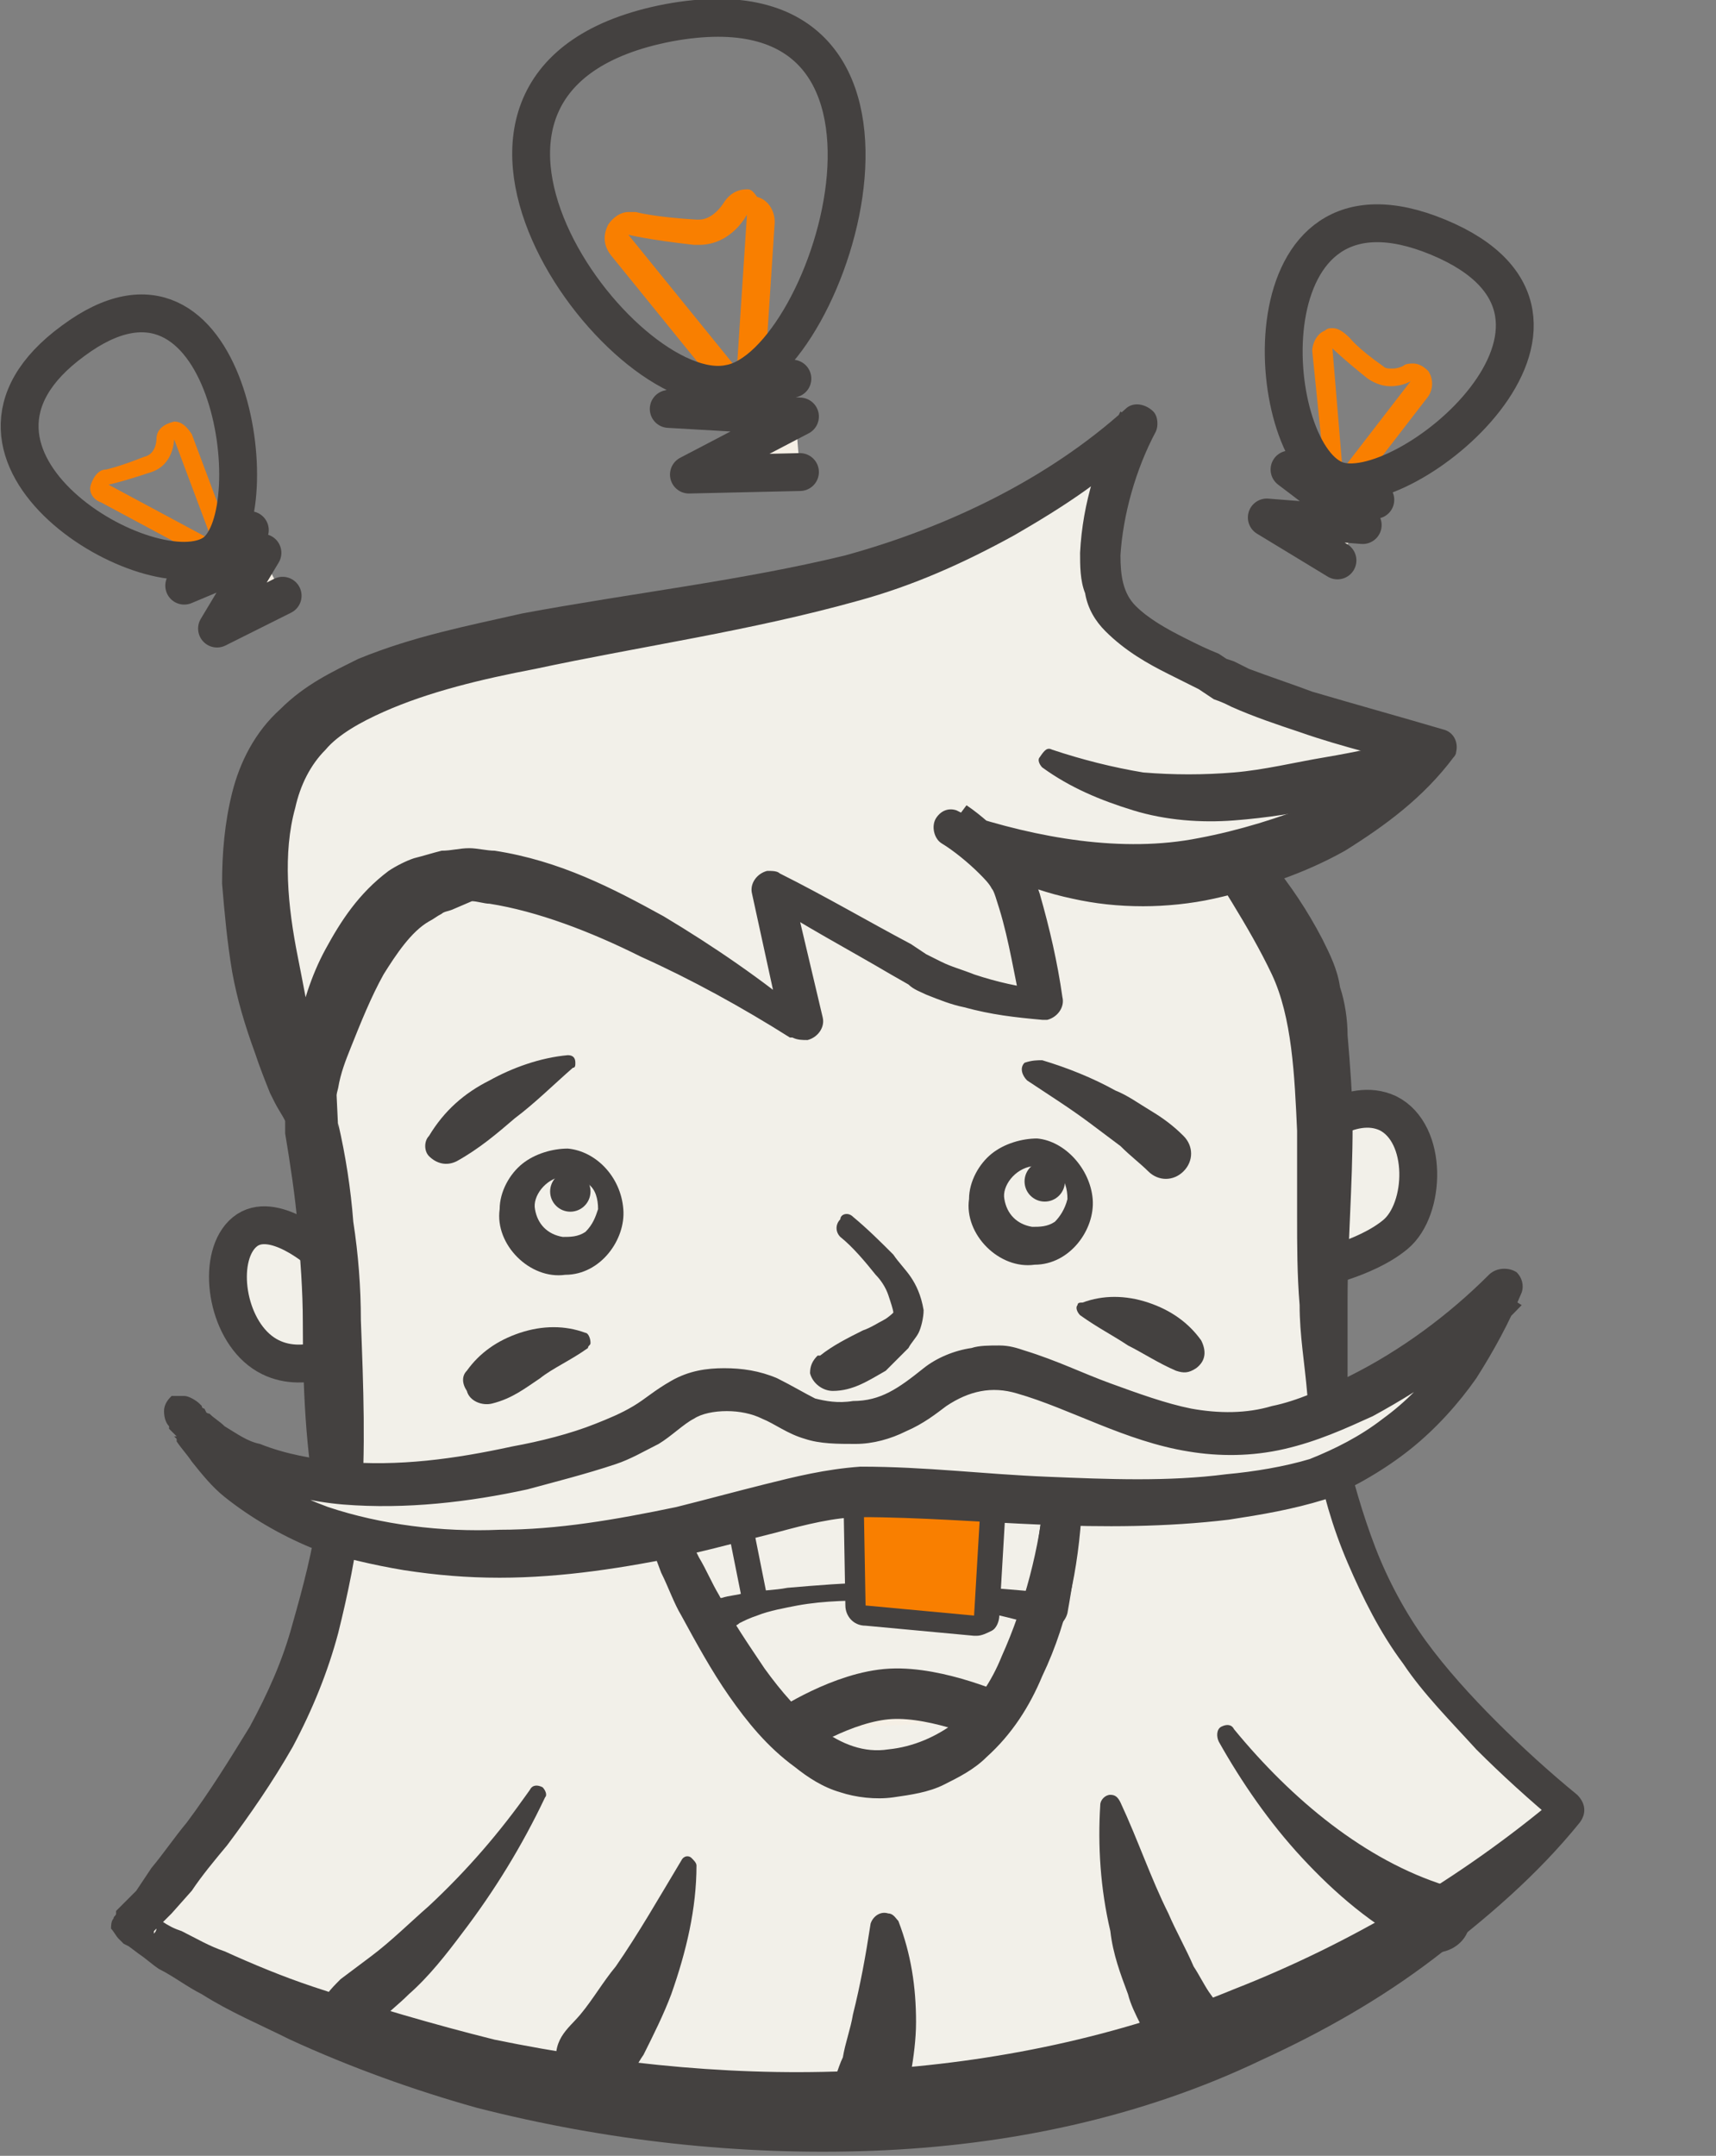 <?xml version="1.0" encoding="utf-8"?>
<!-- Generator: Adobe Illustrator 23.0.4, SVG Export Plug-In . SVG Version: 6.00 Build 0)  -->
<svg version="1.1" id="Layer_1" xmlns="http://www.w3.org/2000/svg" xmlns:xlink="http://www.w3.org/1999/xlink" x="0px" y="0px"
	 viewBox="0 0 68 85.4" style="enable-background:new 0 0 68 85.4;" xml:space="preserve">
<rect x="0" y="0" width="68" height="85.4" fill="#808080" stroke="none"/>
<style type="text/css">
	.st0{fill:#F2F0E9;stroke:#444140;stroke-width:1.5;stroke-linejoin:round;stroke-miterlimit:10;}
	.st1{fill:#F2F0E9;}
	.st2{fill:#444140;}
	.st3{fill:#F5EFE5;stroke:#444140;stroke-width:1.127;stroke-miterlimit:10;}
	.st4{fill:#F97F00;}
	.st5{fill:none;stroke:#444140;stroke-width:1.5;stroke-miterlimit:10;}
	.st6{fill:#F5EFE5;stroke:#444140;stroke-width:1.5;stroke-linecap:round;stroke-linejoin:round;stroke-miterlimit:10;}
	.st7{fill:#F5EFE5;stroke:#444140;stroke-width:2;stroke-linejoin:round;stroke-miterlimit:10;}
	.st8{fill:none;stroke:#444140;stroke-linejoin:round;stroke-miterlimit:10;}
</style>
<g>
	<path class="st0" d="M12.7,49.6c0,0-1.9-1.7-3-0.8s-0.8,3.6,0.6,4.7s3.2,0.1,3.2,0.1L12.7,49.6z"/>
	<path class="st0" d="M51.8,45c0,0,1.7-1.6,3.2-0.9c1.6,0.8,1.5,3.8,0.3,4.8S52,50.3,52,50.3L51.8,45z"/>
</g>
<g>
	<path class="st1" d="M53,58.5c0,0-0.6-5.6-0.5-9.3s0.3-7.9-0.6-10.4s-4.4-6.6-4.4-6.6L34,29.5l-14.8,2.3l-7.1,6.5l0.1,6.5
		c0,0,0.5,2.6,0.8,5.9s0.4,9.4,0.4,9.4L53,58.5z"/>
	<path class="st2" d="M52.4,58c-0.1,0.1-0.2,0.3-0.2,0.4c0,0.1,0,0.1,0,0.1l0,0v-0.1v-0.2l-0.1-0.4L52,56.9l-0.2-1.7
		c-0.1-1.2-0.3-2.3-0.3-3.5c-0.1-1.2-0.1-2.4-0.1-3.5s0-2.3,0-3.4c-0.1-2.2-0.2-4.5-1-6.2c-0.9-1.9-2.2-3.8-3.4-5.8l0,0l0.4,0.2
		l-13.5-2.7h0.3l-14.7,2.2l0.4-0.2l-7.1,6.5l0,0l0.2-0.6c0.2,2.2,0.3,4.3,0.4,6.5v-0.2c0.3,1.3,0.5,2.6,0.6,3.9
		c0.2,1.3,0.3,2.6,0.3,3.9c0.1,2.6,0.2,5.1,0,7.7l0,0l-0.8-0.7C26.3,58.8,39.3,58.4,52.4,58z M53.5,59c-13.3,0.6-26.8,1.3-40.2,1.8
		h-0.7l0-0.8l0,0c-0.5-2.5-0.6-5.1-0.6-7.6c0-1.3-0.1-2.5-0.2-3.8c-0.1-1.2-0.3-2.5-0.5-3.7v-0.1v-0.1c0-2.2,0-4.3,0.1-6.5v-0.4
		l0.2-0.2l0,0l7.1-6.5l0.2-0.2h0.2l14.7-2.2h0.1H34l13.5,2.7h0.2l0.2,0.2l0,0c1.8,1.6,3.3,3.3,4.5,5.6c0.3,0.6,0.6,1.2,0.7,1.9
		c0.2,0.6,0.3,1.3,0.3,1.9c0.1,1.2,0.2,2.4,0.2,3.6c0,2.4-0.2,4.7-0.2,6.9c0,1.1,0,2.3,0,3.4l0.1,1.7v0.9v0.4v0.2v0.1v0.1
		C53.7,58.7,53.6,58.9,53.5,59z"/>
</g>
<path class="st3" d="M28.3,14.7"/>
<g>
	<path class="st4" d="M29.6,8.5l-0.4,6.1l-4.3-5.3c0,0,0.8,0.2,2.6,0.4c0.1,0,0.1,0,0.2,0C29,9.7,29.6,8.5,29.6,8.5 M29.6,7.5
		c-0.4,0-0.7,0.2-0.9,0.5c0,0-0.4,0.7-1,0.7h-0.1c-1.7-0.1-2.4-0.3-2.4-0.3c-0.1,0-0.2,0-0.3,0c-0.3,0-0.6,0.2-0.8,0.5
		c-0.2,0.4-0.2,0.8,0.1,1.2l4.3,5.3c0.2,0.2,0.5,0.4,0.8,0.4c0.1,0,0.2,0,0.3,0c0.4-0.1,0.7-0.5,0.7-0.9l0.4-6.1
		c0-0.5-0.3-0.9-0.7-1C29.8,7.5,29.7,7.5,29.6,7.5L29.6,7.5z"/>
</g>
<path class="st5" d="M26.5,0.9c11.4-2.1,6.5,13.6,2.4,14.3C24.6,16.1,15,3.1,26.5,0.9z"/>
<polyline class="st6" points="31.4,15 26.5,16.2 31.7,16.5 27.3,18.8 31.7,18.7 "/>
<g>
	<path class="st4" d="M52.8,13.8c0,0,0.4,0.4,1.4,1.2c0.3,0.2,0.6,0.3,0.9,0.3c0.5,0,0.8-0.2,0.8-0.2l-2.7,3.5L52.8,13.8 M52.8,13
		c-0.1,0-0.2,0-0.3,0.1c-0.3,0.1-0.5,0.5-0.5,0.8l0.5,4.9c0,0.3,0.3,0.6,0.6,0.7c0.1,0,0.1,0,0.2,0c0.2,0,0.5-0.1,0.6-0.3l2.7-3.5
		c0.2-0.3,0.2-0.7,0-1c-0.2-0.2-0.4-0.3-0.6-0.3c-0.1,0-0.3,0-0.4,0.1l0,0c0,0-0.2,0.1-0.4,0.1s-0.3,0-0.4-0.1
		c-1-0.7-1.3-1.1-1.3-1.1C53.2,13.1,53,13,52.8,13L52.8,13z"/>
</g>
<path class="st5" d="M57,9.4c7.7,3.2-1.4,10.7-4.1,9.6C50,17.8,49.3,6.2,57,9.4z"/>
<polyline class="st6" points="54.5,19.8 51.1,18.6 54,20.8 50.2,20.5 53,22.2 "/>
<g>
	<path class="st4" d="M6.9,17.4l1.5,4l-4.1-2.2c0,0,0.5-0.1,1.7-0.5C6.9,18.4,6.9,17.4,6.9,17.4 M6.9,16.7L6.9,16.7
		c-0.4,0.1-0.7,0.3-0.7,0.7c0,0,0,0.6-0.5,0.7c-1,0.4-1.5,0.5-1.5,0.5c-0.3,0-0.5,0.3-0.6,0.6s0.1,0.6,0.4,0.7l4.1,2.2
		c0.1,0.1,0.2,0.1,0.3,0.1c0.2,0,0.3-0.1,0.5-0.2c0.2-0.2,0.3-0.5,0.2-0.8l-1.5-4C7.4,16.9,7.2,16.7,6.9,16.7L6.9,16.7z"/>
</g>
<path class="st5" d="M2.9,13.5c6.2-4.6,7.8,6.8,5.6,8.4C6.1,23.6-3.4,18.1,2.9,13.5z"/>
<polyline class="st6" points="9.9,21 7.3,23.2 10.4,21.9 8.6,24.9 11.2,23.6 "/>
<g>
	<path class="st1" d="M5.2,76.3c0,0,10.3,7.8,28.3,7.5s28.7-12,28.7-12S58,68.5,55.7,65s-3-7.5-3-7.5h-19L13.3,60
		c0,0-0.6,5.2-2.8,8.9S5.2,76.3,5.2,76.3z"/>
	<path class="st2" d="M5.9,76.2c0-0.1,0-0.3-0.1-0.4c0,0,0,0-0.1-0.1l0,0l0,0L6,75.9l0.4,0.2c0.3,0.2,0.5,0.3,0.8,0.4
		c0.6,0.3,1.1,0.6,1.7,0.8c1.1,0.5,2.3,1,3.5,1.4c2.4,0.8,4.8,1.5,7.2,2.1c4.9,1,9.9,1.5,14.9,1.2c4.9-0.3,9.8-1.3,14.4-3.2
		c4.6-1.8,9-4.4,12.8-7.6l0,0l0.1,1.1c-1.2-1-2.3-2-3.3-3c-1-1.1-2.1-2.2-2.9-3.4c-0.9-1.2-1.6-2.6-2.2-4c-0.6-1.4-1-2.8-1.3-4.4
		l0.7,0.6h-19h0.1l-20.3,2.6l0,0l0.7-0.7c-0.2,1.6-0.5,3.1-0.9,4.7c-0.4,1.5-1,3-1.8,4.5c-0.8,1.4-1.7,2.7-2.6,3.9
		c-0.5,0.6-1,1.2-1.4,1.8l-0.8,0.9l-0.4,0.4l-0.2,0.2l-0.1,0.1v0.1l0,0c0,0,0.1-0.1,0.1-0.2C5.9,76.5,5.9,76.3,5.9,76.2z M4.4,76.4
		c0-0.1,0-0.3,0.1-0.4c0-0.1,0.1-0.1,0.1-0.2l0,0v-0.1l0.1-0.1L5,75.3l0.4-0.4L6,74c0.5-0.6,0.9-1.2,1.4-1.8
		c0.9-1.2,1.7-2.5,2.5-3.8c0.7-1.3,1.3-2.6,1.7-4.1c0.4-1.4,0.8-2.9,1-4.4l0,0c0.1-0.3,0.3-0.6,0.6-0.6l0,0l20.3-2.6h0.1h19
		c0.4,0,0.7,0.3,0.7,0.6l0,0c0.3,1.3,0.7,2.7,1.2,4s1.2,2.6,2,3.7s1.8,2.2,2.8,3.2s2.1,2,3.2,2.9c0.3,0.3,0.4,0.7,0.1,1.1l0,0l0,0
		l0,0c-1.7,2.1-3.7,3.8-5.8,5.4s-4.4,2.9-6.8,4c-4.8,2.3-10.1,3.4-15.4,3.6S24,84.8,18.9,83.5c-2.5-0.7-5-1.6-7.4-2.7
		C10.3,80.2,9.1,79.7,8,79c-0.6-0.3-1.1-0.7-1.7-1c-0.3-0.2-0.5-0.4-0.8-0.6l-0.4-0.3L4.9,77l-0.2-0.2C4.6,76.7,4.5,76.5,4.4,76.4z"
		/>
</g>
<g>
	<path class="st2" d="M12.6,79.7c0.2-0.6,0.5-0.9,0.9-1.3c0.4-0.3,0.8-0.6,1.2-0.9c0.8-0.6,1.5-1.3,2.3-2c1.5-1.4,2.8-2.9,4-4.6
		c0.1-0.2,0.3-0.2,0.5-0.1c0.1,0.1,0.2,0.3,0.1,0.4c-0.9,1.9-2,3.7-3.3,5.4c-0.6,0.8-1.3,1.7-2.1,2.4c-0.4,0.4-0.8,0.7-1.2,1.1
		c-0.4,0.3-0.9,0.6-1.5,0.7c-0.5,0-0.9-0.4-0.9-0.9C12.5,79.9,12.5,79.8,12.6,79.7L12.6,79.7z"/>
</g>
<g>
	<path class="st2" d="M22.1,82.1c-0.3-1.3,0.4-1.7,0.9-2.3c0.5-0.6,0.9-1.3,1.4-1.9c0.9-1.3,1.7-2.7,2.6-4.2
		c0.1-0.2,0.3-0.2,0.4-0.1s0.2,0.2,0.2,0.3c0,1.7-0.4,3.4-1,5.1c-0.3,0.8-0.7,1.6-1.1,2.4c-0.5,0.7-0.7,1.7-2,1.7
		C22.7,83.1,22.2,82.7,22.1,82.1L22.1,82.1z"/>
</g>
<g>
	<path class="st2" d="M33.5,83.4c-0.5-0.5-0.5-0.8-0.4-1.1c0.1-0.3,0.2-0.6,0.3-0.8c0.1-0.6,0.3-1.1,0.4-1.7
		c0.3-1.2,0.5-2.3,0.7-3.6l0,0c0.1-0.3,0.4-0.5,0.7-0.4c0.2,0,0.3,0.2,0.4,0.3c0.5,1.3,0.7,2.6,0.7,4c0,0.7-0.1,1.4-0.2,2
		c-0.1,0.3-0.1,0.7-0.2,1c-0.1,0.3-0.2,0.6-1,0.8C34.4,83.9,33.9,83.8,33.5,83.4L33.5,83.4z"/>
</g>
<g>
	<path class="st2" d="M46.5,81c-0.9,0.1-1.1-0.4-1.3-0.8s-0.4-0.8-0.5-1.2c-0.3-0.8-0.6-1.6-0.7-2.5c-0.4-1.7-0.5-3.4-0.4-5
		c0-0.2,0.2-0.4,0.4-0.4s0.3,0.1,0.4,0.3c0.7,1.5,1.2,3,1.9,4.4c0.3,0.7,0.7,1.4,1,2.1c0.2,0.3,0.4,0.7,0.6,1c0.2,0.3,0.5,0.5,0,1.3
		l-0.1,0.1C47.5,80.7,47,81,46.5,81z"/>
</g>
<g>
	<path class="st2" d="M56.2,77.2c-1.8-0.9-3.3-2.2-4.6-3.6s-2.4-3-3.3-4.6c-0.1-0.2-0.1-0.5,0.1-0.6c0.2-0.1,0.4-0.1,0.5,0.1
		c2.3,2.8,5.2,5.2,8.4,6.2c0.7,0.2,1.1,1,0.9,1.7c-0.2,0.7-1,1.1-1.7,0.9C56.3,77.3,56.3,77.2,56.2,77.2L56.2,77.2z"/>
</g>
<g>
	<path class="st1" d="M26.3,60.4c0,0,3.7,9.8,8.4,9.9c7,0.1,7.5-11.2,7.5-11.2l-2.3-1.4l-10.6,0.5L26.3,60.4z"/>
	<path class="st2" d="M27,60.6c0-0.1,0.1-0.3,0-0.4c0-0.1,0,0,0,0l0,0v0.1l0.1,0.2l0.2,0.4l0.4,0.8c0.3,0.5,0.5,1,0.8,1.5
		c0.5,1,1.2,2,1.8,2.9c1.3,1.8,3,3.5,4.9,3.2c1-0.1,1.9-0.5,2.7-1.1c0.8-0.7,1.4-1.6,1.8-2.6c0.9-2,1.5-4.3,1.7-6.5l0,0l0.4,0.7
		l-2.3-1.4l0.4,0.1L29.3,59l0.4-0.1C28.8,59.5,27.9,60.1,27,60.6z M25.5,60.2c1-0.8,2.1-1.7,3.2-2.5c0.1-0.1,0.3-0.1,0.4-0.1
		L39.8,57c0.1,0,0.3,0,0.4,0.1l2.3,1.4c0.2,0.1,0.4,0.4,0.4,0.7l0,0c-0.1,2.5-0.5,4.9-1.6,7.2c-0.5,1.2-1.2,2.3-2.2,3.2
		c-0.5,0.5-1.1,0.8-1.7,1.1c-0.6,0.3-1.3,0.4-2,0.5s-1.5,0-2.1-0.2c-0.7-0.2-1.3-0.6-1.8-1c-1.1-0.8-1.9-1.8-2.6-2.8
		S27.6,65.1,27,64c-0.3-0.5-0.5-1.1-0.8-1.7l-0.3-0.8l-0.2-0.4l-0.1-0.2v-0.1v-0.1v-0.1C25.5,60.5,25.5,60.3,25.5,60.2z"/>
</g>
<path class="st7" d="M31.3,68.6c0,0,2.1-1.4,4-1.5s4.3,1,4.3,1"/>
<g>
	<path class="st2" d="M28.2,63.5c-0.1,0-0.3-0.1-0.4,0c-0.1,0-0.2,0.1-0.1,0.1l0,0l0,0h0.1h0.1L28.2,63.5c0.1-0.1,0.2-0.2,0.4-0.2
		c0.3-0.1,0.6-0.1,0.9-0.2c0.6-0.1,1.2-0.1,1.7-0.2c1.2-0.1,2.3-0.2,3.5-0.2c2.3,0,4.6,0.2,6.9,0.4l0,0l-0.9,0.6
		c0.4-2.1,0.7-4.4,0.9-6.6l0.8,0.8l-7,0.4c-1.2,0.1-2.3,0.1-3.5,0.2L28.5,59l0.3-0.1l-2.5,1.4l0.3-1C27.2,60.7,27.7,62,28.2,63.5z
		 M27.8,64.9c-0.9-1.6-1.8-3.3-2.5-5c-0.2-0.4,0-0.8,0.3-1l2.5-1.4c0.1-0.1,0.2-0.1,0.3-0.1l3.5-0.4c1.2-0.1,2.3-0.1,3.5-0.2l7-0.4
		l0,0c0.4,0,0.8,0.3,0.8,0.7v0.1c-0.3,2.2-0.5,4.5-0.9,6.7l0,0c-0.1,0.4-0.5,0.7-0.8,0.6l0,0l0,0c-1-0.3-2.2-0.6-3.3-0.8
		s-2.2-0.3-3.3-0.3s-2.2,0-3.3,0.2c-0.5,0.1-1.1,0.2-1.6,0.4c-0.3,0.1-0.5,0.2-0.7,0.3c-0.1,0.1-0.2,0.1-0.3,0.2
		c-0.1,0-0.1,0.1-0.2,0.1h-0.1l0,0l0,0l0,0c0,0-0.1,0.1-0.2,0.1C28.1,65,27.9,65,27.8,64.9z"/>
</g>
<line class="st8" x1="30" y1="63.8" x2="29" y2="58.8"/>
<g>
	<path class="st4" d="M34.3,64c-0.2,0-0.4-0.2-0.4-0.4L33.8,58c0-0.1,0.1-0.2,0.1-0.3c0.1-0.1,0.2-0.1,0.3-0.1h0.1l4.7,0.9
		c0.2,0,0.4,0.2,0.3,0.4L39.1,64c0,0.1-0.1,0.2-0.1,0.3c-0.1,0.1-0.2,0.1-0.3,0.1C38.6,64.4,34.3,64,34.3,64z"/>
	<path class="st2" d="M34.2,58l4.7,0.9L38.6,64l-4.3-0.4L34.2,58 M34.2,57.1c-0.2,0-0.4,0.1-0.5,0.2c-0.2,0.2-0.3,0.4-0.3,0.7
		l0.1,5.6c0,0.4,0.3,0.8,0.8,0.8l4.3,0.4c0,0,0,0,0.1,0c0.2,0,0.4-0.1,0.6-0.2c0.2-0.1,0.3-0.4,0.3-0.6l0.3-5.1
		c0-0.4-0.3-0.8-0.7-0.9l-4.7-0.9C34.3,57.1,34.3,57.1,34.2,57.1L34.2,57.1z"/>
</g>
<g>
	<path class="st2" d="M33.8,48.2c0.6,0.5,1.1,1,1.6,1.5c0.2,0.3,0.5,0.6,0.7,0.9c0.2,0.3,0.4,0.7,0.5,1.3c0,0.3-0.1,0.7-0.2,0.9
		c-0.1,0.2-0.3,0.4-0.4,0.6c-0.3,0.3-0.6,0.6-0.9,0.9c-0.7,0.4-1.3,0.8-2.1,0.8c-0.4,0-0.8-0.3-0.9-0.7c0-0.3,0.1-0.5,0.3-0.7h0.1
		c0.5-0.4,1.1-0.7,1.7-1c0.3-0.1,0.6-0.3,0.8-0.4c0.2-0.1,0.4-0.3,0.4-0.3c0-0.1-0.1-0.4-0.2-0.7c-0.1-0.3-0.3-0.6-0.5-0.8
		c-0.4-0.5-0.9-1.1-1.4-1.5l0,0c-0.2-0.2-0.2-0.5,0-0.7C33.3,48.1,33.6,48,33.8,48.2z"/>
</g>
<g>
	<path class="st2" d="M24.7,47.9c0.1,1.2-0.9,2.6-2.3,2.6c-0.7,0.1-1.4-0.2-1.9-0.7s-0.8-1.2-0.7-1.9c0-0.7,0.4-1.4,0.9-1.8
		c0.5-0.4,1.2-0.6,1.8-0.6C23.6,45.6,24.6,46.6,24.7,47.9z M23.7,47.9c0-0.4-0.1-0.8-0.4-1s-0.7-0.4-1-0.3c-0.7,0.1-1.2,0.8-1.1,1.3
		c0.1,0.6,0.5,1,1.1,1.1c0.3,0,0.6,0,0.9-0.2C23.5,48.5,23.6,48.2,23.7,47.9z"/>
</g>
<g>
	<path class="st2" d="M43.3,47.5c0.1,1.2-0.9,2.6-2.3,2.6c-0.7,0.1-1.4-0.2-1.9-0.7s-0.8-1.2-0.7-1.9c0-0.7,0.4-1.4,0.9-1.8
		c0.5-0.4,1.2-0.6,1.8-0.6C42.2,45.2,43.2,46.3,43.3,47.5z M42.3,47.5c0-0.4-0.1-0.8-0.4-1c-0.3-0.2-0.7-0.4-1-0.3
		c-0.7,0.1-1.2,0.8-1.1,1.3c0.1,0.6,0.5,1,1.1,1.1c0.3,0,0.6,0,0.9-0.2C42,48.2,42.2,47.9,42.3,47.5z"/>
</g>
<g>
	<path class="st2" d="M17,45c0.6-1,1.4-1.7,2.4-2.2c0.9-0.5,2-0.9,3.1-1c0.2,0,0.3,0.1,0.3,0.3c0,0.1,0,0.2-0.1,0.2
		c-0.8,0.7-1.5,1.4-2.3,2c-0.7,0.6-1.4,1.2-2.3,1.7l0,0c-0.4,0.2-0.8,0.1-1.1-0.2C16.8,45.6,16.8,45.2,17,45z"/>
</g>
<g>
	<path class="st2" d="M18.5,54.3c0.5-0.7,1.2-1.2,2.1-1.5s1.8-0.3,2.6,0c0.1,0,0.2,0.2,0.2,0.4c0,0.1-0.1,0.1-0.1,0.2
		c-0.7,0.5-1.4,0.8-1.9,1.2c-0.6,0.4-1.1,0.8-1.9,1l0,0c-0.4,0.1-0.9-0.1-1-0.5C18.3,54.8,18.3,54.5,18.5,54.3z"/>
</g>
<g>
	<path class="st2" d="M46.6,54.3c-0.7-0.3-1.3-0.7-1.9-1c-0.6-0.4-1.2-0.7-1.9-1.2c-0.1-0.1-0.2-0.3-0.1-0.4c0-0.1,0.1-0.1,0.2-0.1
		c0.8-0.3,1.7-0.3,2.6,0c0.9,0.3,1.6,0.8,2.1,1.5c0.2,0.4,0.2,0.8-0.2,1.1C47.1,54.4,46.9,54.4,46.6,54.3L46.6,54.3z"/>
</g>
<g>
	<path class="st2" d="M41.3,42c1,0.3,2,0.7,2.9,1.2c0.5,0.2,0.9,0.5,1.4,0.8s0.9,0.6,1.3,1c0.4,0.4,0.4,1,0,1.4s-1,0.4-1.4,0l0,0
		c-0.3-0.3-0.7-0.6-1.1-1c-0.4-0.3-0.8-0.6-1.2-0.9c-0.8-0.6-1.6-1.1-2.5-1.7c-0.2-0.2-0.3-0.5-0.1-0.7C40.9,42,41.1,42,41.3,42z"/>
</g>
<g>
	<path class="st1" d="M7.2,56c0,0,2.8,4,11.5,2.6s7-3.2,9.7-3.4c2.7-0.3,2.6,1.4,5.3,1.3s2.9-2,5.4-2.2c2.6-0.2,7,3.8,12.1,2.3
		c5.1-1.6,8.4-5.3,8.4-5.3s-2.4,6.4-8.5,7.8c-5.9,1.3-13.9,0-17.2,0.2s-9.1,2.9-16,2.4C11,61,9,58.5,7.2,56z"/>
	<path class="st2" d="M7.7,56.6C7.8,56.5,8,56.4,8,56.1s-0.1-0.5-0.1-0.5l0,0L8,55.7v0.1C8.1,55.9,8.2,56,8.3,56
		c0.2,0.2,0.4,0.3,0.6,0.5c0.5,0.3,0.9,0.6,1.4,0.7c1,0.4,2.1,0.6,3.2,0.7c2.3,0.2,4.5-0.1,6.8-0.6c1.1-0.2,2.3-0.5,3.3-0.9
		c0.5-0.2,1-0.4,1.5-0.7s0.8-0.6,1.5-1s1.4-0.5,2.1-0.5s1.4,0.1,2.1,0.4c0.6,0.3,1.1,0.6,1.5,0.8c0.4,0.1,0.9,0.2,1.5,0.1
		c1.1,0,1.8-0.5,2.8-1.3c0.5-0.4,1.2-0.7,1.9-0.8c0.3-0.1,0.7-0.1,1.1-0.1c0.4,0,0.7,0.1,1,0.2c1.3,0.4,2.3,0.9,3.4,1.3
		c1.1,0.4,2.2,0.8,3.2,1c1.1,0.2,2.2,0.2,3.2-0.1c1-0.2,2.1-0.7,3.1-1.2c2-1,3.9-2.4,5.5-4l0,0c0.3-0.3,0.8-0.3,1.1-0.1
		c0.2,0.2,0.3,0.5,0.2,0.8c-0.5,1.2-1.1,2.3-1.8,3.4c-0.7,1-1.6,2-2.6,2.8s-2.2,1.5-3.4,2c-1.3,0.4-2.5,0.6-3.8,0.8
		c-2.5,0.3-5,0.3-7.4,0.2s-4.9-0.3-7.2-0.3c-1,0-2.2,0.3-3.3,0.6c-1.2,0.3-2.3,0.6-3.6,0.9c-2.4,0.5-4.9,0.9-7.4,0.9
		c-1.3,0-2.5-0.1-3.8-0.3c-1.2-0.2-2.5-0.5-3.7-0.9c-1.2-0.5-2.4-1.2-3.4-2c-0.5-0.4-0.9-0.9-1.3-1.4c-0.2-0.3-0.4-0.5-0.6-0.8L7,57
		l-0.1-0.1c0,0,0,0,0.1,0s0.2,0,0.4,0C7.5,56.8,7.6,56.7,7.7,56.6z M6.8,55.3c0.1,0,0.3,0,0.5,0s0.5,0.2,0.6,0.3s0.1,0.2,0.2,0.2
		L8.2,56l0.1,0.2c0.2,0.2,0.4,0.4,0.6,0.7c0.4,0.4,0.8,0.8,1.2,1.2c0.9,0.7,1.8,1.2,2.9,1.6c2.1,0.7,4.5,1,6.8,0.9
		c2.3,0,4.6-0.4,7-0.9c1.2-0.3,2.3-0.6,3.5-0.9c1.2-0.3,2.4-0.6,3.8-0.7c2.6,0,4.9,0.3,7.4,0.4c2.4,0.1,4.8,0.2,7.1-0.1
		c1.1-0.1,2.3-0.3,3.3-0.6c1-0.4,2-0.9,2.9-1.6c1.8-1.3,3.2-3.3,4.2-5.3l1.3,0.8l0,0c-1.7,1.8-3.7,3.2-5.9,4.4
		c-1.1,0.5-2.2,1-3.5,1.3s-2.6,0.3-3.8,0.1c-2.5-0.4-4.7-1.7-6.8-2.3c-1-0.3-1.9-0.1-2.8,0.5c-0.4,0.3-0.9,0.7-1.6,1
		c-0.6,0.3-1.3,0.5-2,0.5s-1.4,0-2-0.2c-0.7-0.2-1.2-0.6-1.7-0.8c-0.4-0.2-0.9-0.3-1.4-0.3s-1,0.1-1.3,0.3c-0.4,0.2-0.9,0.7-1.4,1
		c-0.6,0.3-1.1,0.6-1.7,0.8c-1.2,0.4-2.4,0.7-3.5,1c-2.3,0.5-4.8,0.8-7.3,0.6c-1.2-0.1-2.5-0.4-3.7-0.9c-0.6-0.2-1.2-0.5-1.7-0.9
		c-0.3-0.2-0.5-0.4-0.8-0.6C7.3,57.1,7.2,57,7,56.9l-0.2-0.2l-0.1-0.1v-0.1c-0.1-0.1-0.2-0.3-0.2-0.6C6.5,55.6,6.7,55.4,6.8,55.3z"
		/>
</g>
<g>
	<path class="st1" d="M12.1,44.5c0,0,1.1-9,5.8-9.8s13.9,6,13.9,6l-1.3-5.5c0,0,3.8,2.1,5.8,3.3s5,1.4,5,1.4s-0.8-4.1-1.3-5
		s-2.3-2.1-2.3-2.1s4.6,3.1,10.8,1.6s8.5-4.6,8.5-4.6s-7-1.8-8.8-2.9s-4.5-1.6-4.6-4.4s1.5-5.8,1.5-5.8s-4.5,4.6-12.5,6.5
		s-17.9,2.4-20.9,5.9C9,32.4,10,38,12.1,44.5z"/>
	<path class="st2" d="M12,43.8c-0.1,0-0.3,0-0.5,0.2c-0.1,0.1-0.2,0.3-0.2,0.4v-0.1v-0.2v-0.4c0-0.3,0-0.6,0.1-0.9
		c0.1-0.6,0.2-1.2,0.3-1.8c0.3-1.2,0.6-2.3,1.2-3.4c0.6-1.1,1.3-2.2,2.5-3.1c0.3-0.2,0.7-0.4,1-0.5c0.4-0.1,0.7-0.2,1.1-0.3
		c0.4,0,0.7-0.1,1.1-0.1c0.3,0,0.7,0.1,1,0.1c2.6,0.4,4.7,1.5,6.7,2.6c2,1.2,3.9,2.5,5.7,4l-1,0.6l-1.2-5.5
		c-0.1-0.4,0.2-0.8,0.6-0.9c0.2,0,0.4,0,0.5,0.1l0,0c1.8,0.9,3.5,1.9,5.2,2.8l0.6,0.4c0.2,0.1,0.4,0.2,0.6,0.3
		c0.4,0.2,0.8,0.3,1.3,0.5c0.9,0.3,1.8,0.5,2.7,0.6L40.5,40l0,0c-0.3-1.3-0.5-2.7-0.9-4c-0.1-0.3-0.2-0.7-0.3-0.8
		c-0.1-0.2-0.3-0.4-0.5-0.6c-0.4-0.4-1-0.9-1.5-1.2l0,0c-0.3-0.2-0.4-0.7-0.2-1s0.5-0.4,0.8-0.3l0.2,0.1c1.5,0.5,3.1,0.9,4.7,1.1
		c1.6,0.2,3.2,0.2,4.7-0.1c1.6-0.3,3.2-0.8,4.7-1.4c1.5-0.6,3-1.5,4.1-2.5l0,0l0.4,1.2C55,30,53.2,29.6,51.5,29
		c-0.9-0.3-1.8-0.6-2.7-1c-0.2-0.1-0.4-0.2-0.7-0.3l-0.3-0.2l-0.3-0.2c-0.4-0.2-0.8-0.4-1.2-0.6c-0.8-0.4-1.7-0.9-2.5-1.7
		c-0.4-0.4-0.7-0.9-0.8-1.5c-0.2-0.5-0.2-1.1-0.2-1.6c0.1-2,0.7-3.8,1.6-5.6l0,0l1.2,0.9c-1.6,1.7-3.5,2.9-5.4,4c-2,1.1-4,2-6.2,2.6
		c-4.3,1.2-8.6,1.8-12.8,2.7c-2.1,0.4-4.2,0.9-6,1.7c-0.9,0.4-1.8,0.9-2.3,1.5c-0.6,0.6-1,1.4-1.2,2.3c-0.5,1.8-0.3,3.9,0.1,5.9
		c0.2,1,0.4,2.1,0.6,3.1l0.3,1.6c0,0.1,0.1,0.3,0.1,0.4c0,0,0,0.1-0.1,0.1C12.3,43.2,12.1,43.5,12,43.8z M12.2,45.3
		c-0.2-0.2-0.6-0.5-0.9-0.9c-0.1-0.2-0.3-0.5-0.4-0.7l-0.2-0.4c-0.2-0.5-0.4-1-0.6-1.6c-0.4-1.1-0.7-2.1-0.9-3.2
		C9,37.3,8.9,36.2,8.8,35c0-1.2,0.1-2.4,0.4-3.6c0.3-1.2,0.9-2.4,1.9-3.3c1-1,2.1-1.5,3.1-2c2.2-0.9,4.3-1.3,6.5-1.8
		C25,23.5,29.4,23,33.5,22c4-1.1,8-3,11.1-5.8l0,0c0.3-0.3,0.8-0.2,1.1,0.1c0.2,0.2,0.2,0.6,0.1,0.8l0,0c-0.8,1.5-1.3,3.3-1.4,4.9
		c0,0.8,0.1,1.5,0.6,2s1.2,0.9,2,1.3c0.4,0.2,0.8,0.4,1.3,0.6l0.3,0.2l0.3,0.1c0.2,0.1,0.4,0.2,0.6,0.3c0.8,0.3,1.7,0.6,2.5,0.9
		c1.7,0.5,3.5,1,5.2,1.5c0.4,0.1,0.6,0.5,0.5,0.9c0,0.1-0.1,0.2-0.1,0.2l0,0l0,0c-1.2,1.6-2.7,2.7-4.3,3.7c-1.6,0.9-3.4,1.5-5.2,1.9
		c-0.9,0.2-1.9,0.3-2.8,0.3c-1,0-1.9-0.1-2.8-0.3c-1.9-0.4-3.6-1.2-5.1-2.5l0.9-1.2l0,0c0.6,0.4,1.1,0.9,1.7,1.4
		c0.3,0.3,0.5,0.5,0.8,1c0.2,0.5,0.3,0.8,0.4,1.1c0.4,1.4,0.7,2.7,0.9,4.1l0,0c0.1,0.4-0.2,0.8-0.6,0.9c-0.1,0-0.1,0-0.2,0l0,0
		c-1.1-0.1-2-0.2-3.1-0.5c-0.5-0.1-1-0.3-1.5-0.5c-0.2-0.1-0.5-0.2-0.7-0.4l-0.7-0.4c-1.7-1-3.4-1.9-5.1-3l0,0l1.1-0.8l1.3,5.5
		c0.1,0.4-0.2,0.8-0.6,0.9c-0.2,0-0.4,0-0.6-0.1h-0.1c-1.9-1.2-3.9-2.3-5.9-3.2c-2-1-4.1-1.8-6-2.1c-0.2,0-0.5-0.1-0.7-0.1L18,36
		c-0.2,0.1-0.4,0.1-0.5,0.2c-0.2,0.1-0.3,0.2-0.5,0.3c-0.7,0.4-1.3,1.3-1.8,2.1c-0.5,0.9-0.9,1.9-1.3,2.9c-0.2,0.5-0.4,1-0.5,1.6
		l-0.2,0.8l-0.1,0.4L13,44.5v0.1c0,0.1-0.1,0.3-0.2,0.5C12.5,45.2,12.3,45.2,12.2,45.3z"/>
</g>
<g>
	<path class="st2" d="M41.7,29.7c1.2,0.4,2.4,0.7,3.6,0.9c1.2,0.1,2.4,0.1,3.6,0c1.2-0.1,2.4-0.4,3.6-0.6c1.2-0.2,2.5-0.5,3.7-0.7
		c0.4-0.1,0.8,0.2,0.8,0.7c0,0.4-0.2,0.7-0.5,0.8c-1.2,0.4-2.4,0.8-3.7,1.1c-1.3,0.3-2.6,0.5-3.9,0.6c-1.3,0.1-2.7,0-4-0.4
		s-2.5-0.9-3.6-1.7c-0.1-0.1-0.2-0.3-0.1-0.4C41.4,29.7,41.5,29.6,41.7,29.7z"/>
</g>
<circle class="st2" cx="22.6" cy="47.2" r="0.8"/>
<circle class="st2" cx="41.4" cy="46.8" r="0.8"/>
</svg>
